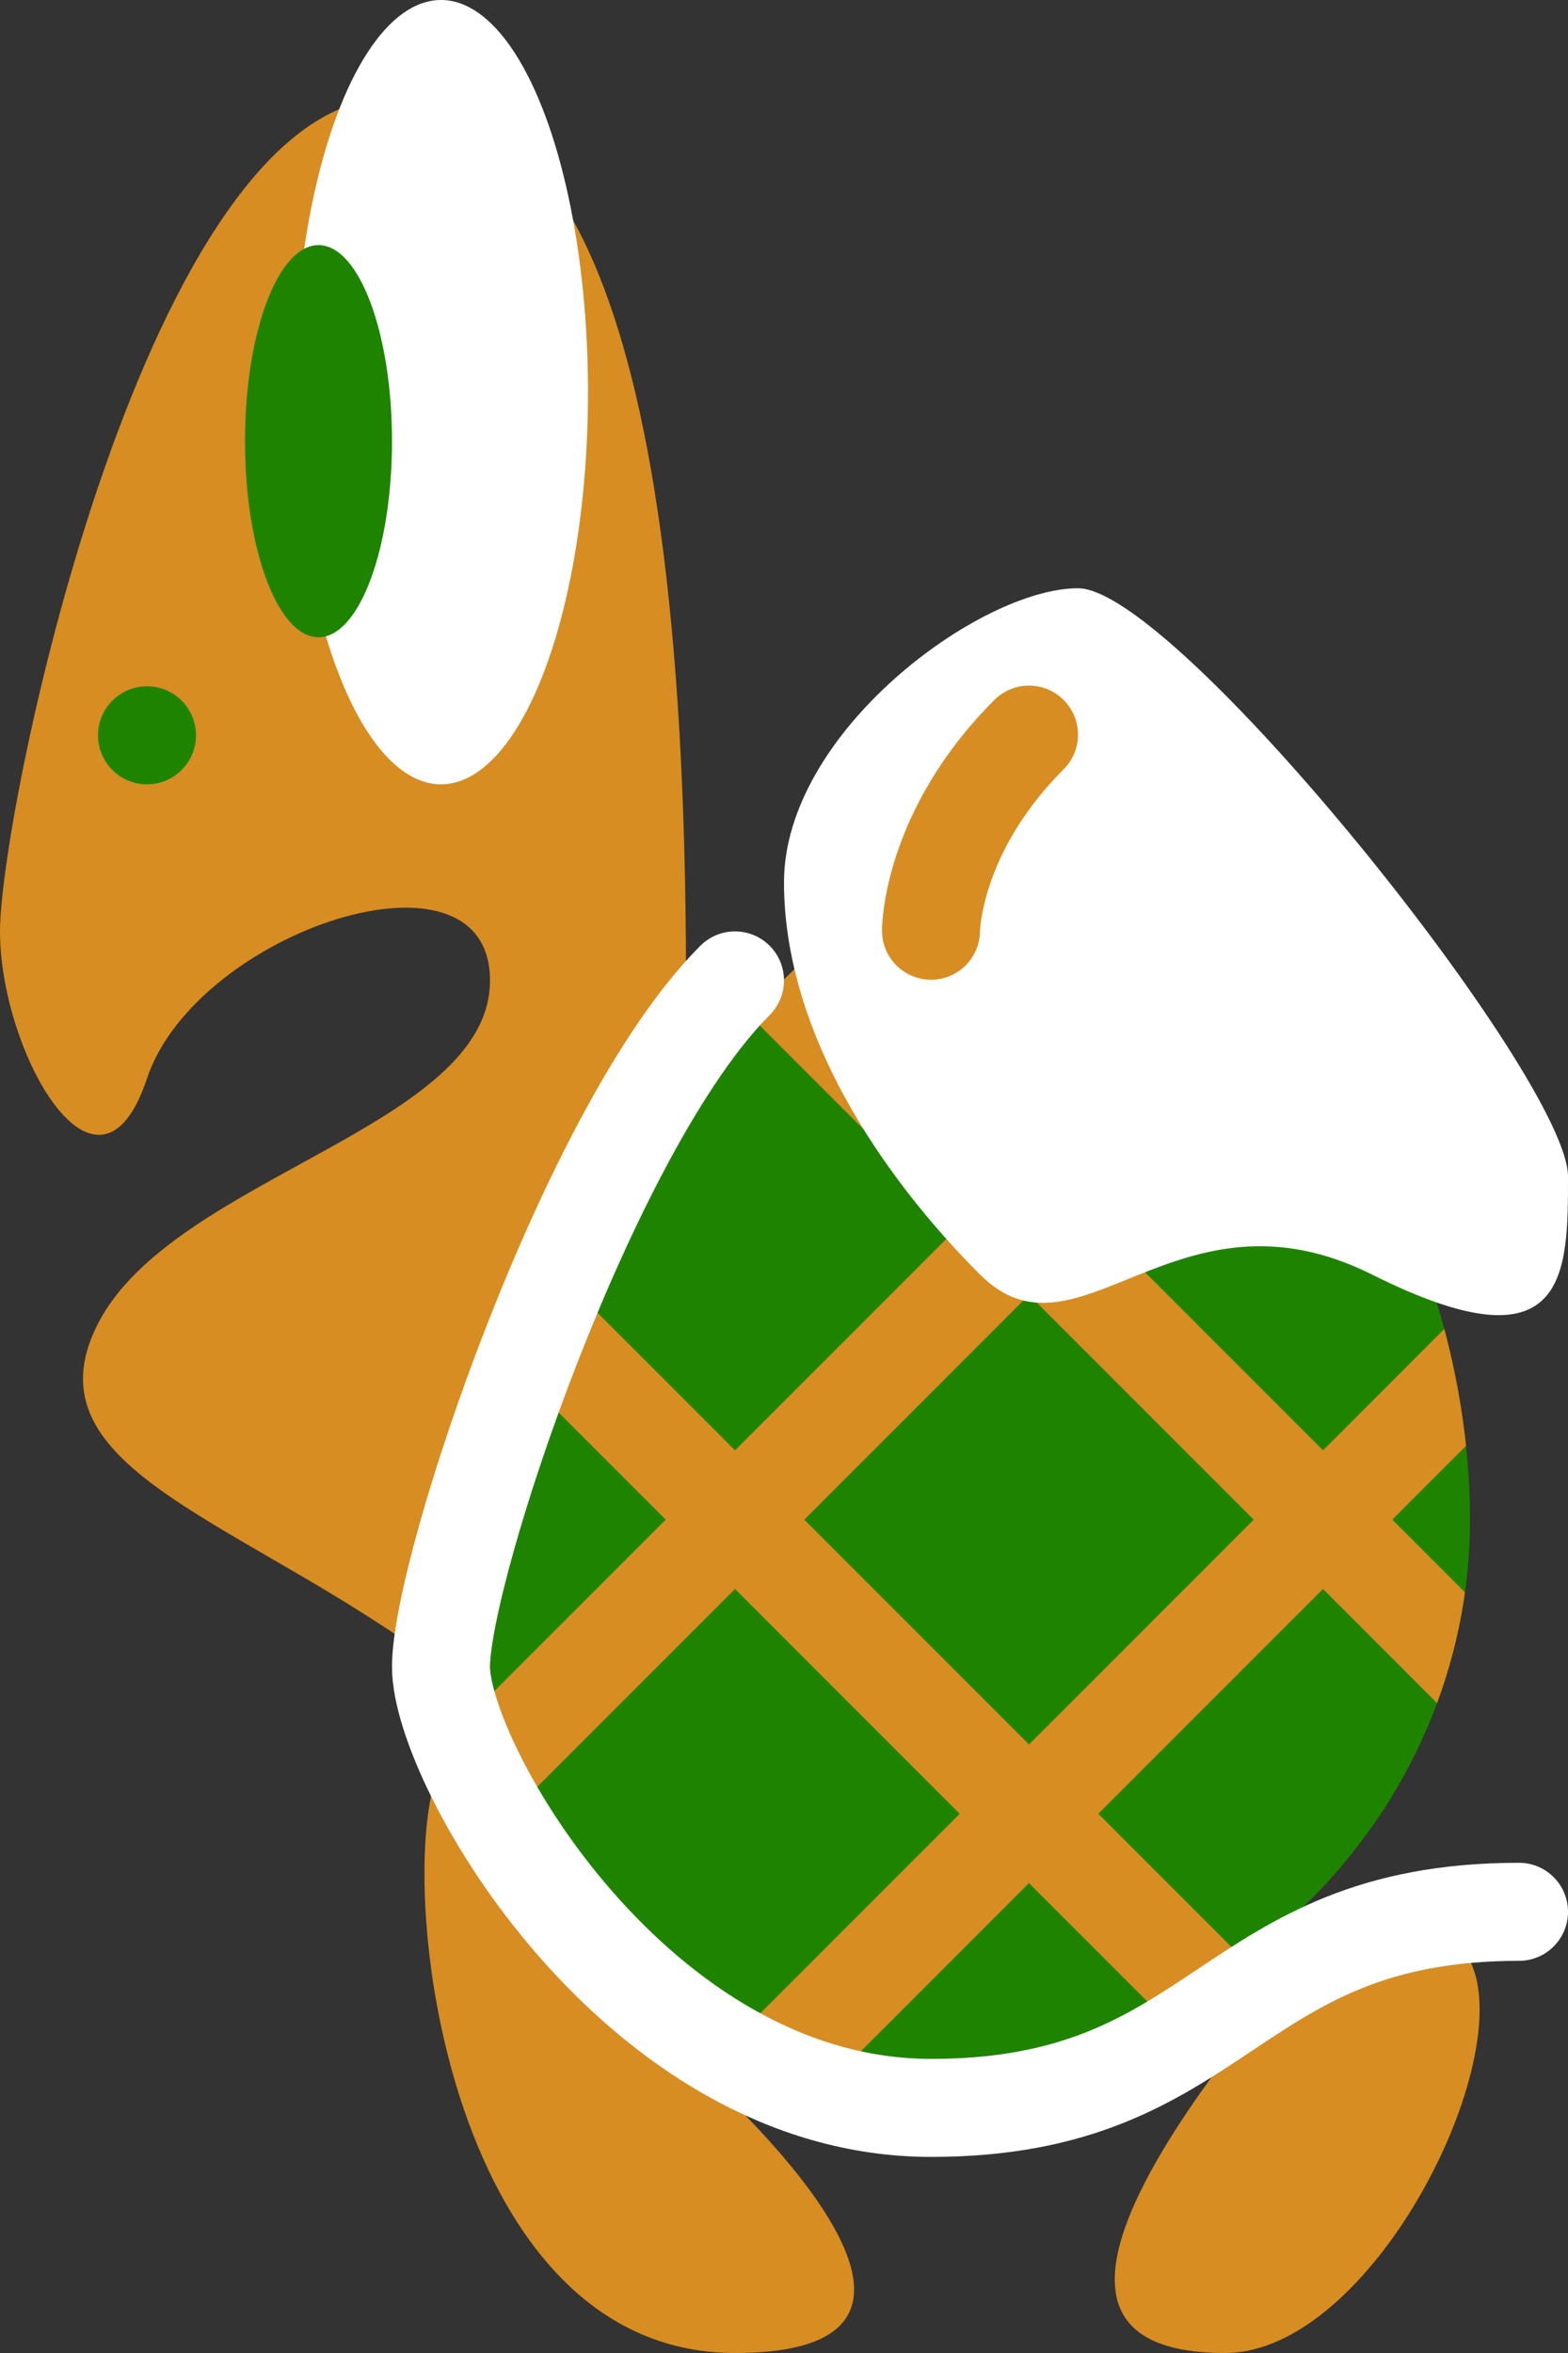 <?xml version="1.0" encoding="UTF-8" standalone="no"?>
<!-- Created with Inkscape (http://www.inkscape.org/) -->

<svg
   xmlns:dc="http://purl.org/dc/elements/1.1/"
   xmlns:cc="http://creativecommons.org/ns#"
   xmlns:rdf="http://www.w3.org/1999/02/22-rdf-syntax-ns#"
   xmlns:svg="http://www.w3.org/2000/svg"
   xmlns="http://www.w3.org/2000/svg"
   xmlns:sodipodi="http://sodipodi.sourceforge.net/DTD/sodipodi-0.dtd"
   xmlns:inkscape="http://www.inkscape.org/namespaces/inkscape"
   version="1.1"
   id="svg866"
   width="16"
   height="24"
   viewBox="0 0 16 24"
   sodipodi:docname="overworldwingkoopa1.svg"
   inkscape:version="0.92.3 (2405546, 2018-03-11)">
  <rect x="0" y="0" width="16" height="24" fill="#333333" stroke="none"/>
  <defs
     id="defs870">
    <clipPath
       clipPathUnits="userSpaceOnUse"
       id="clipPath4225">
      <path
         sodipodi:nodetypes="sccccccssss"
         inkscape:connector-curvature="0"
         id="path4227"
         d="M 9,0 C 7,0 4,6 4,7 l -2,3 -1,8 3,5 7,2 6,-1 c 0,0 0,-1 2,-1 2,0 3,-8 3,-11 C 22,9 20,0 14,0 Z"
         style="fill:#1d8400;fill-opacity:1;fill-rule:evenodd;stroke:none;stroke-width:1px;stroke-linecap:butt;stroke-linejoin:miter;stroke-opacity:1" />
    </clipPath>
    <clipPath
       clipPathUnits="userSpaceOnUse"
       id="clipPath4221">
      <path
         sodipodi:nodetypes="sccccccssss"
         inkscape:connector-curvature="0"
         id="path4223"
         d="M 9,0 C 7,0 4,6 4,7 l -2,3 -1,8 3,5 7,2 6,-1 c 0,0 0,-1 2,-1 2,0 3,-8 3,-11 C 22,9 20,0 14,0 Z"
         style="fill:#1d8400;fill-opacity:1;fill-rule:evenodd;stroke:none;stroke-width:1px;stroke-linecap:butt;stroke-linejoin:miter;stroke-opacity:1" />
    </clipPath>
    <clipPath
       clipPathUnits="userSpaceOnUse"
       id="clipPath4217">
      <path
         sodipodi:nodetypes="sccccccssss"
         inkscape:connector-curvature="0"
         id="path4219"
         d="M 9,0 C 7,0 4,6 4,7 l -2,3 -1,8 3,5 7,2 6,-1 c 0,0 0,-1 2,-1 2,0 3,-8 3,-11 C 22,9 20,0 14,0 Z"
         style="fill:#1d8400;fill-opacity:1;fill-rule:evenodd;stroke:none;stroke-width:1px;stroke-linecap:butt;stroke-linejoin:miter;stroke-opacity:1" />
    </clipPath>
    <clipPath
       clipPathUnits="userSpaceOnUse"
       id="clipPath2204">
      <path
         style="fill:#1e8400;fill-opacity:1;fill-rule:evenodd;stroke:none;stroke-width:1px;stroke-linecap:butt;stroke-linejoin:miter;stroke-opacity:1"
         d="m 20,18 c 6,0 10,7 10,13 0,6 -5,11 -11,11 -6,0 -9,-5 -9,-8 0,-3 4,-16 10,-16 z"
         id="path2206"
         inkscape:connector-curvature="0" />
    </clipPath>
    <clipPath
       clipPathUnits="userSpaceOnUse"
       id="clipPath2208">
      <path
         style="fill:#1e8400;fill-opacity:1;fill-rule:evenodd;stroke:none;stroke-width:1px;stroke-linecap:butt;stroke-linejoin:miter;stroke-opacity:1"
         d="m 20,18 c 6,0 10,7 10,13 0,6 -5,11 -11,11 -6,0 -9,-5 -9,-8 0,-3 4,-16 10,-16 z"
         id="path2210"
         inkscape:connector-curvature="0" />
    </clipPath>
    <clipPath
       clipPathUnits="userSpaceOnUse"
       id="clipPath2212">
      <path
         style="fill:#1e8400;fill-opacity:1;fill-rule:evenodd;stroke:none;stroke-width:1px;stroke-linecap:butt;stroke-linejoin:miter;stroke-opacity:1"
         d="m 20,18 c 6,0 10,7 10,13 0,6 -5,11 -11,11 -6,0 -9,-5 -9,-8 0,-3 4,-16 10,-16 z"
         id="path2214"
         inkscape:connector-curvature="0" />
    </clipPath>
  </defs>
  <sodipodi:namedview
     pagecolor="#ffffff"
     bordercolor="#666666"
     borderopacity="1"
     objecttolerance="10"
     gridtolerance="10"
     guidetolerance="10"
     inkscape:pageopacity="0"
     inkscape:pageshadow="2"
     inkscape:window-width="1871"
     inkscape:window-height="1061"
     id="namedview868"
     showgrid="true"
     inkscape:pagecheckerboard="true"
     inkscape:snap-bbox="true"
     inkscape:bbox-nodes="true"
     inkscape:snap-smooth-nodes="false"
     inkscape:zoom="8"
     inkscape:cx="9.7871136"
     inkscape:cy="22.101956"
     inkscape:window-x="49"
     inkscape:window-y="0"
     inkscape:window-maximized="1"
     inkscape:current-layer="svg866">
    <inkscape:grid
       type="xygrid"
       id="grid876" />
  </sodipodi:namedview>
  <g
     id="g1930">
    <path
       sodipodi:nodetypes="csssssc"
       inkscape:connector-curvature="0"
       id="path2230"
       d="M 4.5,17 C 2.5,15.5 0.232,15 1,13.5 1.768,12 5,11.5 5,10 5,8.5 2,9.5 1.5,11 1,12.5 0,10.733 0,9.5 0,8.267 1.5,1 4,1 5.5,1 7,2.5 7,10"
       style="fill:#d78d22;fill-opacity:1;fill-rule:evenodd;stroke:none;stroke-width:0.5px;stroke-linecap:butt;stroke-linejoin:miter;stroke-opacity:1" />
    <path
       style="fill:#d78d22;fill-opacity:1;fill-rule:evenodd;stroke:none;stroke-width:0.5px;stroke-linecap:butt;stroke-linejoin:miter;stroke-opacity:1"
       d="m 4.5,18 c -0.5,1 0,6 3,6 3,0 -0.5,-3 -0.5,-3 z"
       id="path2232"
       inkscape:connector-curvature="0" />
    <path
       style="fill:#d78d22;fill-opacity:1;fill-rule:evenodd;stroke:none;stroke-width:0.5px;stroke-linecap:butt;stroke-linejoin:miter;stroke-opacity:1"
       d="m 15,20 c 0.5,1 -1,4 -2.5,4 C 11,24 11,23 12.5,21 14,19 15,20 15,20 Z"
       id="path2234"
       inkscape:connector-curvature="0" />
    <path
       inkscape:connector-curvature="0"
       id="path2236"
       d="m 10,9 c 3,0 5,3.5 5,6.5 0,3 -2.5,5.5 -5.5,5.5 C 6.5,21 5,18.5 5,17 5,15.5 7,9 10,9 Z"
       style="fill:#1e8400;fill-opacity:1;fill-rule:evenodd;stroke:none;stroke-width:0.5px;stroke-linecap:butt;stroke-linejoin:miter;stroke-opacity:1" />
    <path
       transform="scale(0.5)"
       style="fill:none;fill-rule:evenodd;stroke:#d78d22;stroke-width:2;stroke-linecap:butt;stroke-linejoin:miter;stroke-miterlimit:4;stroke-dasharray:none;stroke-opacity:1"
       d="M 14,18 31,35"
       id="path2238"
       inkscape:connector-curvature="0"
       clip-path="url(#clipPath2212)" />
    <path
       style="fill:none;fill-rule:evenodd;stroke:#d78d22;stroke-width:1;stroke-linecap:butt;stroke-linejoin:miter;stroke-miterlimit:4;stroke-dasharray:none;stroke-opacity:1"
       d="m 5.5,13.5 7,7"
       id="path2240"
       inkscape:connector-curvature="0" />
    <path
       transform="scale(0.5)"
       style="fill:none;fill-rule:evenodd;stroke:#d78d22;stroke-width:2;stroke-linecap:butt;stroke-linejoin:miter;stroke-miterlimit:4;stroke-dasharray:none;stroke-opacity:1"
       d="M 27,19 9,37"
       id="path2242"
       inkscape:connector-curvature="0"
       clip-path="url(#clipPath2208)" />
    <path
       transform="scale(0.5)"
       style="fill:none;fill-rule:evenodd;stroke:#d78d22;stroke-width:2;stroke-linecap:butt;stroke-linejoin:miter;stroke-miterlimit:4;stroke-dasharray:none;stroke-opacity:1"
       d="M 31,27 15,43"
       id="path2244"
       inkscape:connector-curvature="0"
       clip-path="url(#clipPath2204)" />
    <path
       style="fill:none;fill-rule:evenodd;stroke:#ffffff;stroke-width:1;stroke-linecap:round;stroke-linejoin:miter;stroke-miterlimit:4;stroke-dasharray:none;stroke-opacity:1"
       d="m 7.5,10 c -1.5,1.5 -3,6 -3,7 0,1 2,4.5 5,4.5 3,0 3,-2 6,-2"
       id="path2246"
       inkscape:connector-curvature="0"
       sodipodi:nodetypes="cssc" />
    <ellipse
       style="opacity:1;fill:#ffffff;fill-opacity:1;fill-rule:nonzero;stroke:none;stroke-width:1;stroke-linecap:round;stroke-linejoin:round;stroke-miterlimit:4;stroke-dasharray:none;stroke-opacity:1;paint-order:normal"
       id="ellipse2248"
       cx="4.5"
       cy="4"
       rx="1.5"
       ry="4" />
    <ellipse
       style="opacity:1;fill:#1e8400;fill-opacity:1;fill-rule:nonzero;stroke:none;stroke-width:1;stroke-linecap:round;stroke-linejoin:round;stroke-miterlimit:4;stroke-dasharray:none;stroke-opacity:1;paint-order:normal"
       id="ellipse2250"
       cx="3.25"
       cy="4.5"
       rx="0.75"
       ry="2" />
    <circle
       style="opacity:1;fill:#1e8400;fill-opacity:1;fill-rule:nonzero;stroke:none;stroke-width:1;stroke-linecap:round;stroke-linejoin:round;stroke-miterlimit:4;stroke-dasharray:none;stroke-opacity:1;paint-order:normal"
       id="circle2252"
       cx="1.5"
       cy="7.5"
       r="0.5" />
    <path
       inkscape:connector-curvature="0"
       id="path1866"
       d="M 10,13 C 9,12 8,10.531 8,9 8,7.469 10,6 11,6 c 1,0 5,5 5,6 0,1 0,2 -2,1 -2,-1 -3,1 -4,0 z"
       style="fill:#ffffff;fill-opacity:1;fill-rule:evenodd;stroke:none;stroke-width:1px;stroke-linecap:butt;stroke-linejoin:miter;stroke-opacity:1" />
    <path
       inkscape:connector-curvature="0"
       id="path1870"
       d="m 10.5,7.493 c -1,1 -1,2 -1,2"
       style="fill:none;fill-rule:evenodd;stroke:#d78d22;stroke-width:1px;stroke-linecap:round;stroke-linejoin:miter;stroke-opacity:1" />
  </g>
</svg>
